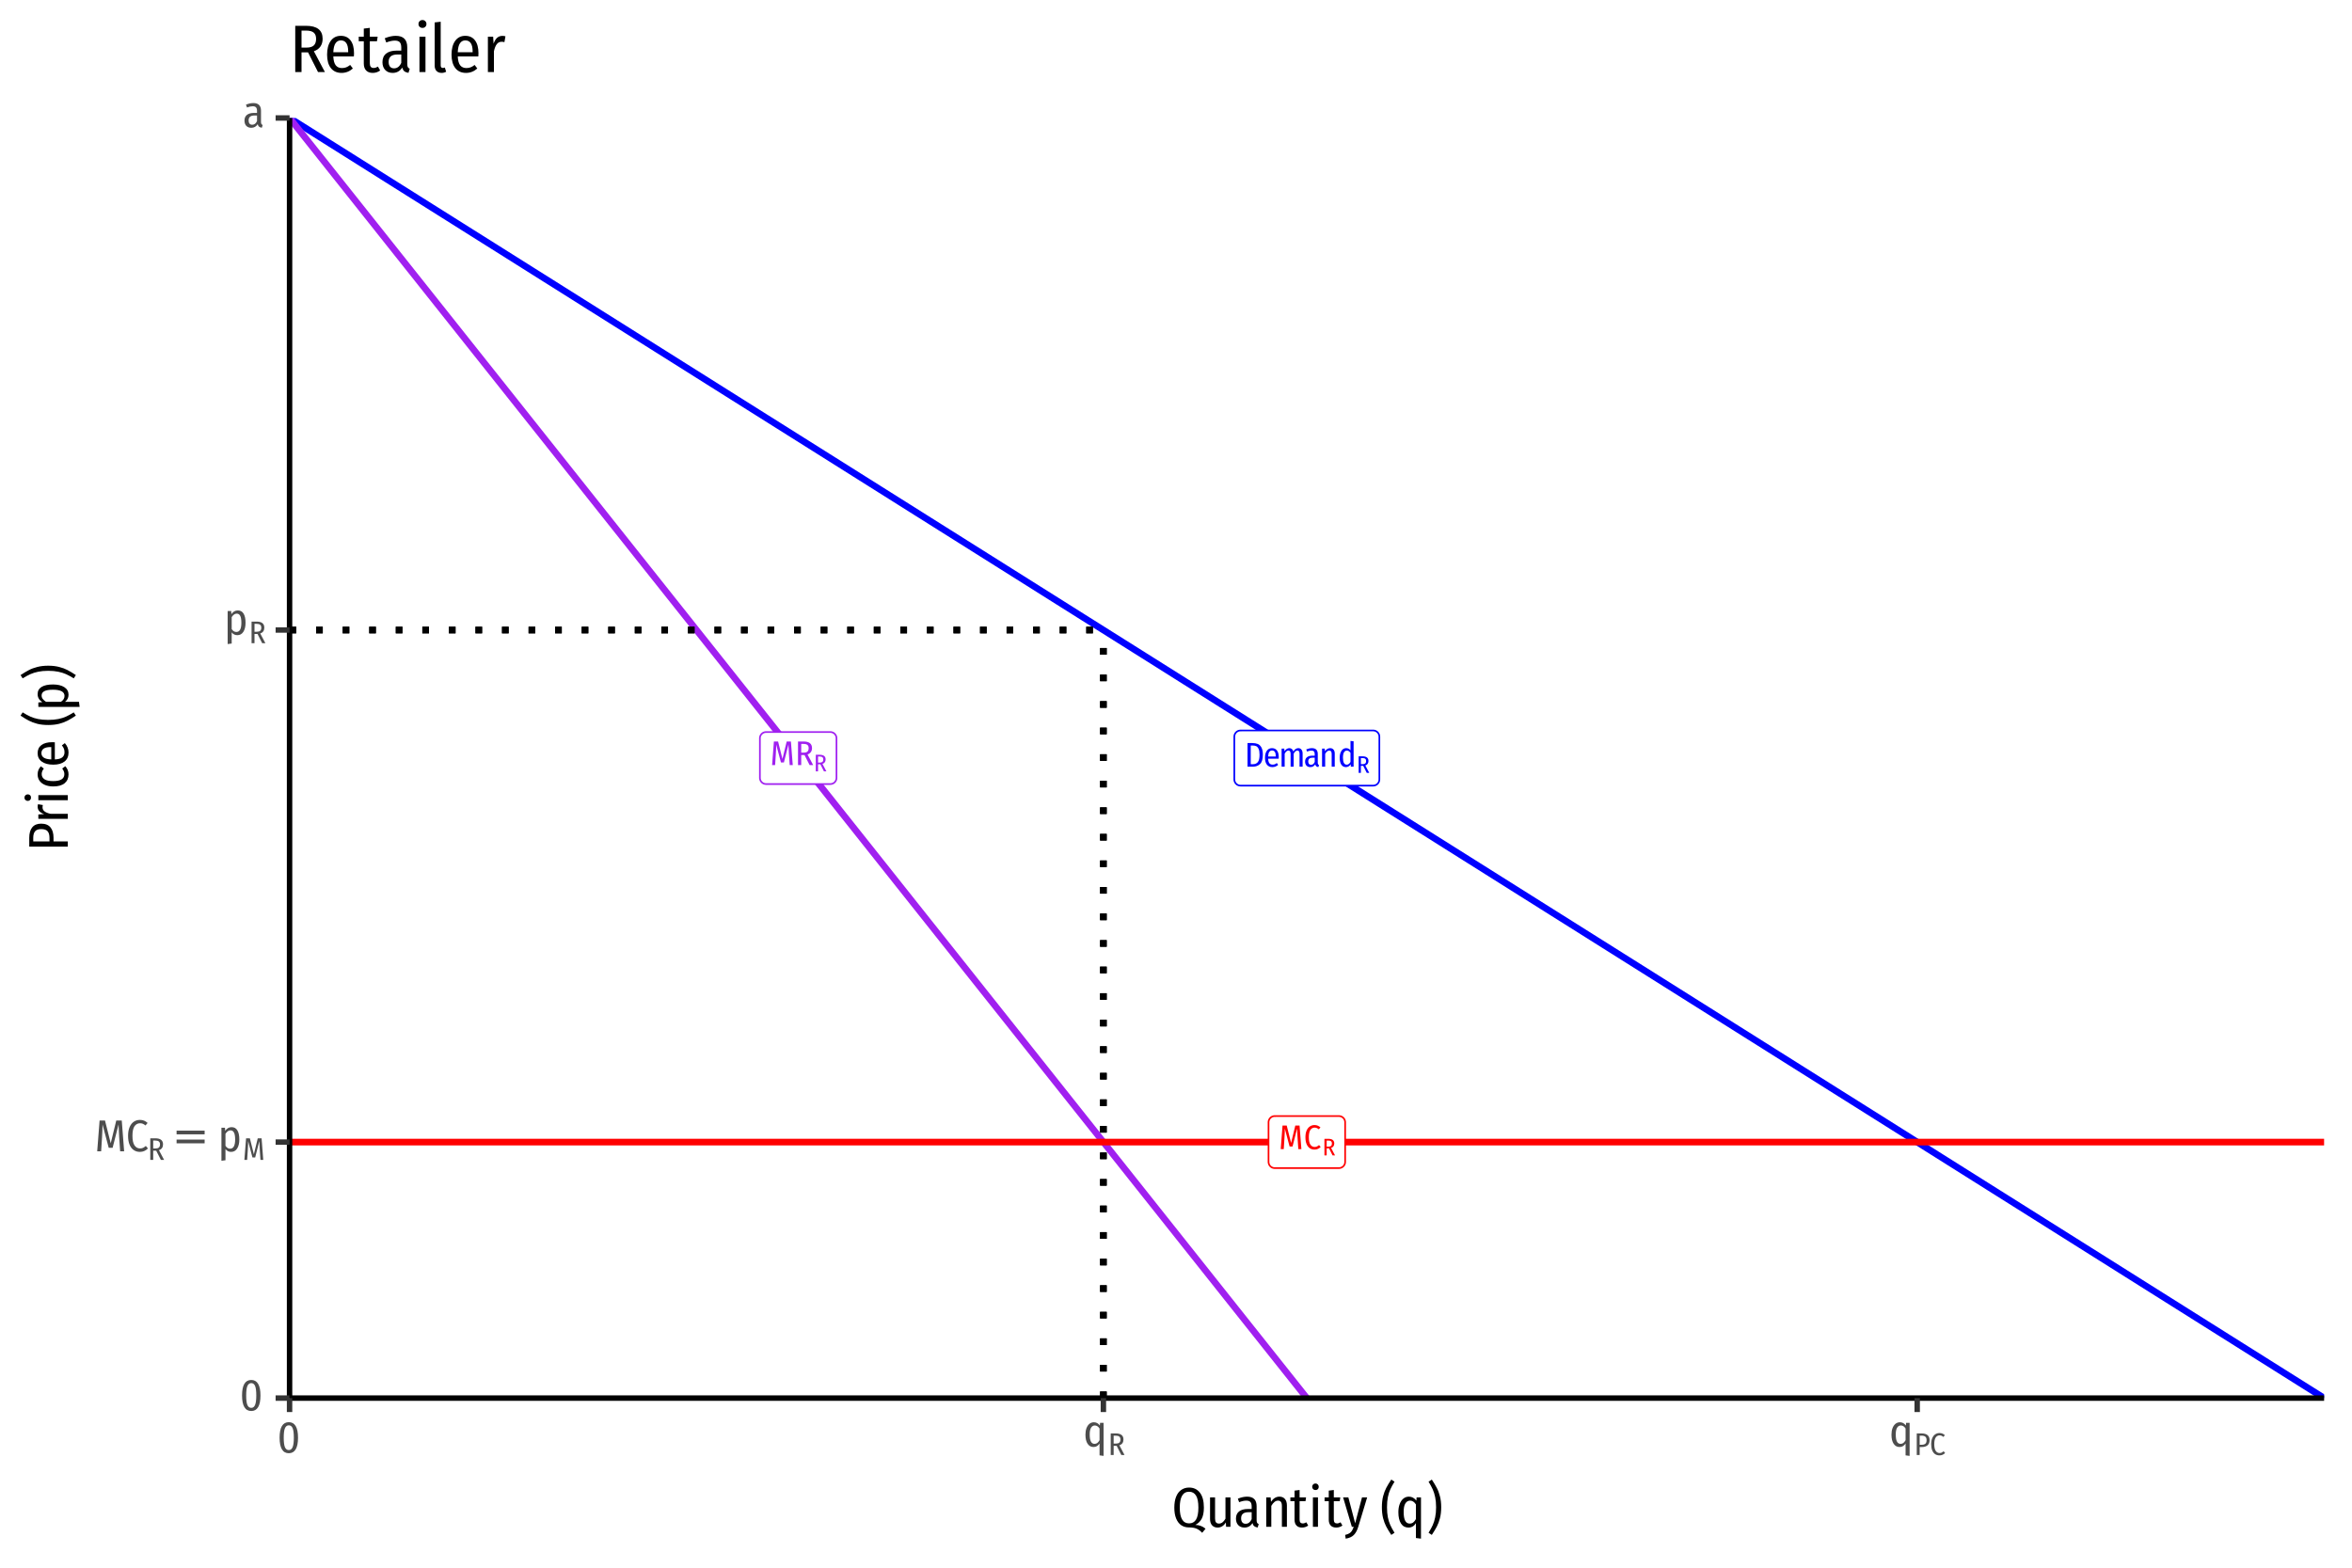 <?xml version="1.0" encoding="UTF-8"?>
<svg xmlns="http://www.w3.org/2000/svg" xmlns:xlink="http://www.w3.org/1999/xlink" width="756" height="504" viewBox="0 0 756 504">
<defs>
<g>
<g id="glyph-0-0">
<path d="M 6 -11.594 L 6 3.859 L 1.359 3.859 L 1.359 -11.594 Z M 5.406 -11.031 L 1.969 -11.031 L 1.969 3.297 L 5.406 3.297 Z M 3.578 -4.984 C 4.016 -4.984 4.328 -4.863 4.516 -4.625 C 4.711 -4.395 4.812 -4.094 4.812 -3.719 C 4.812 -3.32 4.727 -3.016 4.562 -2.797 C 4.395 -2.586 4.125 -2.457 3.75 -2.406 L 3.75 -1.906 C 3.75 -1.832 3.723 -1.77 3.672 -1.719 C 3.617 -1.664 3.555 -1.641 3.484 -1.641 C 3.41 -1.641 3.344 -1.664 3.281 -1.719 C 3.227 -1.77 3.203 -1.832 3.203 -1.906 L 3.203 -2.844 C 3.598 -2.863 3.863 -2.93 4 -3.047 C 4.133 -3.172 4.203 -3.383 4.203 -3.688 C 4.203 -3.926 4.156 -4.113 4.062 -4.25 C 3.969 -4.383 3.789 -4.453 3.531 -4.453 C 3.32 -4.453 3.129 -4.41 2.953 -4.328 C 2.898 -4.305 2.852 -4.297 2.812 -4.297 C 2.738 -4.297 2.676 -4.316 2.625 -4.359 C 2.57 -4.41 2.547 -4.473 2.547 -4.547 C 2.547 -4.691 2.656 -4.801 2.875 -4.875 C 3.094 -4.945 3.328 -4.984 3.578 -4.984 Z M 3.484 -1.328 C 3.586 -1.328 3.676 -1.289 3.75 -1.219 C 3.82 -1.145 3.859 -1.051 3.859 -0.938 C 3.859 -0.82 3.82 -0.723 3.75 -0.641 C 3.676 -0.566 3.586 -0.531 3.484 -0.531 C 3.367 -0.531 3.273 -0.566 3.203 -0.641 C 3.129 -0.723 3.094 -0.82 3.094 -0.938 C 3.094 -1.051 3.129 -1.145 3.203 -1.219 C 3.273 -1.289 3.367 -1.328 3.484 -1.328 Z M 3.484 -1.328 "/>
</g>
<g id="glyph-0-1">
<path d="M 2.5 -7.594 C 3.156 -7.594 3.727 -7.492 4.219 -7.297 C 4.707 -7.098 5.102 -6.723 5.406 -6.172 C 5.707 -5.617 5.859 -4.844 5.859 -3.844 C 5.859 -2.414 5.555 -1.414 4.953 -0.844 C 4.348 -0.281 3.582 0 2.656 0 L 0.938 0 L 0.938 -7.594 Z M 1.969 -6.797 L 1.969 -0.797 L 2.719 -0.797 C 3.352 -0.797 3.859 -1.016 4.234 -1.453 C 4.609 -1.891 4.797 -2.688 4.797 -3.844 C 4.797 -4.656 4.695 -5.273 4.5 -5.703 C 4.301 -6.141 4.051 -6.43 3.75 -6.578 C 3.445 -6.723 3.082 -6.797 2.656 -6.797 Z M 1.969 -6.797 "/>
</g>
<g id="glyph-0-2">
<path d="M 4.969 -3.078 C 4.969 -2.922 4.961 -2.75 4.953 -2.562 L 1.562 -2.562 C 1.594 -1.883 1.727 -1.395 1.969 -1.094 C 2.219 -0.801 2.551 -0.656 2.969 -0.656 C 3.238 -0.656 3.477 -0.691 3.688 -0.766 C 3.895 -0.848 4.113 -0.984 4.344 -1.172 L 4.781 -0.578 C 4.238 -0.098 3.617 0.141 2.922 0.141 C 2.172 0.141 1.586 -0.117 1.172 -0.641 C 0.754 -1.172 0.547 -1.91 0.547 -2.859 C 0.547 -3.805 0.742 -4.555 1.141 -5.109 C 1.535 -5.672 2.086 -5.953 2.797 -5.953 C 3.492 -5.953 4.031 -5.703 4.406 -5.203 C 4.781 -4.711 4.969 -4.004 4.969 -3.078 Z M 4.016 -3.375 C 4.016 -4.594 3.613 -5.203 2.812 -5.203 C 2.438 -5.203 2.141 -5.047 1.922 -4.734 C 1.711 -4.43 1.594 -3.941 1.562 -3.266 L 4.016 -3.266 Z M 4.016 -3.375 "/>
</g>
<g id="glyph-0-3">
<path d="M 6.266 -5.953 C 6.68 -5.953 7.016 -5.797 7.266 -5.484 C 7.516 -5.172 7.641 -4.754 7.641 -4.234 L 7.641 0 L 6.656 0 L 6.656 -4.125 C 6.656 -4.832 6.426 -5.188 5.969 -5.188 C 5.531 -5.188 5.129 -4.848 4.766 -4.172 L 4.766 0 L 3.781 0 L 3.781 -4.125 C 3.781 -4.832 3.551 -5.188 3.094 -5.188 C 2.645 -5.188 2.238 -4.848 1.875 -4.172 L 1.875 0 L 0.891 0 L 0.891 -5.812 L 1.75 -5.812 L 1.828 -4.953 C 2.254 -5.617 2.77 -5.953 3.375 -5.953 C 3.695 -5.953 3.969 -5.859 4.188 -5.672 C 4.406 -5.492 4.562 -5.234 4.656 -4.891 C 5.102 -5.598 5.641 -5.953 6.266 -5.953 Z M 6.266 -5.953 "/>
</g>
<g id="glyph-0-4">
<path d="M 4.516 -1.328 C 4.516 -1.086 4.547 -0.91 4.609 -0.797 C 4.68 -0.68 4.785 -0.598 4.922 -0.547 L 4.719 0.125 C 4.426 0.082 4.195 0 4.031 -0.125 C 3.875 -0.258 3.766 -0.461 3.703 -0.734 C 3.328 -0.148 2.801 0.141 2.125 0.141 C 1.602 0.141 1.191 -0.016 0.891 -0.328 C 0.586 -0.648 0.438 -1.082 0.438 -1.625 C 0.438 -2.238 0.641 -2.707 1.047 -3.031 C 1.453 -3.363 2.031 -3.531 2.781 -3.531 L 3.531 -3.531 L 3.531 -4.016 C 3.531 -4.422 3.445 -4.711 3.281 -4.891 C 3.113 -5.078 2.844 -5.172 2.469 -5.172 C 2.062 -5.172 1.594 -5.066 1.062 -4.859 L 0.812 -5.562 C 1.469 -5.82 2.07 -5.953 2.625 -5.953 C 3.883 -5.953 4.516 -5.32 4.516 -4.062 Z M 2.359 -0.609 C 2.867 -0.609 3.258 -0.91 3.531 -1.516 L 3.531 -2.891 L 2.891 -2.891 C 1.93 -2.891 1.453 -2.484 1.453 -1.672 C 1.453 -1.328 1.531 -1.062 1.688 -0.875 C 1.844 -0.695 2.066 -0.609 2.359 -0.609 Z M 2.359 -0.609 "/>
</g>
<g id="glyph-0-5">
<path d="M 3.484 -5.953 C 3.953 -5.953 4.316 -5.797 4.578 -5.484 C 4.836 -5.18 4.969 -4.766 4.969 -4.234 L 4.969 0 L 3.984 0 L 3.984 -4.109 C 3.984 -4.484 3.914 -4.754 3.781 -4.922 C 3.656 -5.086 3.469 -5.172 3.219 -5.172 C 2.727 -5.172 2.285 -4.82 1.891 -4.125 L 1.891 0 L 0.891 0 L 0.891 -5.812 L 1.75 -5.812 L 1.828 -4.953 C 2.273 -5.617 2.828 -5.953 3.484 -5.953 Z M 3.484 -5.953 "/>
</g>
<g id="glyph-0-6">
<path d="M 5.031 -8.156 L 5.031 0 L 4.141 0 L 4.078 -0.766 C 3.703 -0.16 3.195 0.141 2.562 0.141 C 1.926 0.141 1.43 -0.125 1.078 -0.656 C 0.734 -1.195 0.562 -1.941 0.562 -2.891 C 0.562 -3.492 0.645 -4.023 0.812 -4.484 C 0.988 -4.953 1.234 -5.312 1.547 -5.562 C 1.867 -5.82 2.238 -5.953 2.656 -5.953 C 3.207 -5.953 3.664 -5.723 4.031 -5.266 L 4.031 -8.281 Z M 2.797 -0.641 C 3.055 -0.641 3.285 -0.711 3.484 -0.859 C 3.68 -1.004 3.863 -1.223 4.031 -1.516 L 4.031 -4.438 C 3.695 -4.926 3.312 -5.172 2.875 -5.172 C 2.477 -5.172 2.164 -4.984 1.938 -4.609 C 1.719 -4.234 1.609 -3.664 1.609 -2.906 C 1.609 -2.133 1.711 -1.562 1.922 -1.188 C 2.129 -0.82 2.422 -0.641 2.797 -0.641 Z M 2.797 -0.641 "/>
</g>
<g id="glyph-0-7">
<path d="M 7.25 0 L 6.266 0 L 6.031 -3.438 C 5.926 -4.977 5.867 -6.035 5.859 -6.609 L 4.406 -0.859 L 3.453 -0.859 L 1.922 -6.609 C 1.93 -5.973 1.891 -4.906 1.797 -3.406 L 1.578 0 L 0.609 0 L 1.188 -7.594 L 2.531 -7.594 L 3.938 -1.984 L 5.297 -7.594 L 6.656 -7.594 Z M 7.25 0 "/>
</g>
<g id="glyph-0-8">
<path d="M 4.672 0 L 3.031 -3.234 L 1.969 -3.234 L 1.969 0 L 0.938 0 L 0.938 -7.594 L 2.719 -7.594 C 4.531 -7.594 5.438 -6.879 5.438 -5.453 C 5.438 -4.953 5.312 -4.531 5.062 -4.188 C 4.82 -3.844 4.469 -3.586 4 -3.422 L 5.812 0 Z M 2.797 -4.016 C 3.328 -4.016 3.719 -4.129 3.969 -4.359 C 4.227 -4.598 4.359 -4.961 4.359 -5.453 C 4.359 -5.922 4.227 -6.266 3.969 -6.484 C 3.707 -6.703 3.285 -6.812 2.703 -6.812 L 1.969 -6.812 L 1.969 -4.016 Z M 2.797 -4.016 "/>
</g>
<g id="glyph-0-9">
<path d="M 3.453 -7.75 C 3.848 -7.75 4.191 -7.688 4.484 -7.562 C 4.785 -7.438 5.082 -7.25 5.375 -7 L 4.844 -6.375 C 4.625 -6.562 4.41 -6.695 4.203 -6.781 C 3.992 -6.875 3.766 -6.922 3.516 -6.922 C 2.941 -6.922 2.484 -6.676 2.141 -6.188 C 1.805 -5.695 1.641 -4.906 1.641 -3.812 C 1.641 -2.75 1.805 -1.961 2.141 -1.453 C 2.484 -0.953 2.941 -0.703 3.516 -0.703 C 3.797 -0.703 4.039 -0.754 4.25 -0.859 C 4.457 -0.961 4.68 -1.113 4.922 -1.312 L 5.453 -0.703 C 4.898 -0.141 4.234 0.141 3.453 0.141 C 2.891 0.141 2.391 -0.004 1.953 -0.297 C 1.516 -0.586 1.172 -1.031 0.922 -1.625 C 0.672 -2.219 0.547 -2.945 0.547 -3.812 C 0.547 -4.664 0.672 -5.383 0.922 -5.969 C 1.18 -6.562 1.531 -7.004 1.969 -7.297 C 2.406 -7.598 2.898 -7.75 3.453 -7.75 Z M 3.453 -7.75 "/>
</g>
<g id="glyph-1-0">
<path d="M 4.203 -8.125 L 4.203 2.703 L 0.953 2.703 L 0.953 -8.125 Z M 3.781 -7.719 L 1.375 -7.719 L 1.375 2.312 L 3.781 2.312 Z M 2.5 -3.484 C 2.812 -3.484 3.031 -3.398 3.156 -3.234 C 3.289 -3.078 3.359 -2.863 3.359 -2.594 C 3.359 -2.32 3.301 -2.109 3.188 -1.953 C 3.07 -1.805 2.883 -1.719 2.625 -1.688 L 2.625 -1.344 C 2.625 -1.281 2.602 -1.234 2.562 -1.203 C 2.531 -1.172 2.488 -1.156 2.438 -1.156 C 2.383 -1.156 2.336 -1.172 2.297 -1.203 C 2.266 -1.234 2.25 -1.281 2.25 -1.344 L 2.25 -1.984 C 2.52 -2.004 2.703 -2.055 2.797 -2.141 C 2.898 -2.223 2.953 -2.367 2.953 -2.578 C 2.953 -2.754 2.914 -2.883 2.844 -2.969 C 2.781 -3.062 2.656 -3.109 2.469 -3.109 C 2.32 -3.109 2.191 -3.082 2.078 -3.031 C 2.035 -3.02 2 -3.016 1.969 -3.016 C 1.914 -3.016 1.867 -3.031 1.828 -3.062 C 1.797 -3.094 1.781 -3.133 1.781 -3.188 C 1.781 -3.281 1.859 -3.352 2.016 -3.406 C 2.172 -3.457 2.332 -3.484 2.5 -3.484 Z M 2.438 -0.922 C 2.508 -0.922 2.57 -0.895 2.625 -0.844 C 2.676 -0.789 2.703 -0.727 2.703 -0.656 C 2.703 -0.57 2.676 -0.504 2.625 -0.453 C 2.57 -0.398 2.508 -0.375 2.438 -0.375 C 2.352 -0.375 2.285 -0.398 2.234 -0.453 C 2.191 -0.504 2.172 -0.57 2.172 -0.656 C 2.172 -0.727 2.191 -0.789 2.234 -0.844 C 2.285 -0.895 2.352 -0.922 2.438 -0.922 Z M 2.438 -0.922 "/>
</g>
<g id="glyph-1-1">
<path d="M 3.266 0 L 2.125 -2.266 L 1.375 -2.266 L 1.375 0 L 0.656 0 L 0.656 -5.328 L 1.906 -5.328 C 3.176 -5.328 3.812 -4.828 3.812 -3.828 C 3.812 -3.473 3.723 -3.172 3.547 -2.922 C 3.379 -2.68 3.129 -2.504 2.797 -2.391 L 4.062 0 Z M 1.953 -2.812 C 2.328 -2.812 2.602 -2.891 2.781 -3.047 C 2.969 -3.211 3.062 -3.473 3.062 -3.828 C 3.062 -4.148 2.969 -4.383 2.781 -4.531 C 2.594 -4.688 2.297 -4.766 1.891 -4.766 L 1.375 -4.766 L 1.375 -2.812 Z M 1.953 -2.812 "/>
</g>
<g id="glyph-2-0">
<path d="M 7.828 -15.125 L 7.828 5.047 L 1.766 5.047 L 1.766 -15.125 Z M 7.047 -14.375 L 2.562 -14.375 L 2.562 4.297 L 7.047 4.297 Z M 4.672 -6.5 C 5.242 -6.5 5.648 -6.344 5.891 -6.031 C 6.141 -5.727 6.266 -5.332 6.266 -4.844 C 6.266 -4.332 6.156 -3.938 5.938 -3.656 C 5.727 -3.375 5.379 -3.203 4.891 -3.141 L 4.891 -2.5 C 4.891 -2.383 4.852 -2.297 4.781 -2.234 C 4.719 -2.172 4.633 -2.141 4.531 -2.141 C 4.438 -2.141 4.352 -2.172 4.281 -2.234 C 4.207 -2.297 4.172 -2.383 4.172 -2.5 L 4.172 -3.703 C 4.68 -3.734 5.023 -3.828 5.203 -3.984 C 5.391 -4.141 5.484 -4.414 5.484 -4.812 C 5.484 -5.125 5.422 -5.367 5.297 -5.547 C 5.172 -5.723 4.941 -5.812 4.609 -5.812 C 4.328 -5.812 4.078 -5.754 3.859 -5.641 C 3.785 -5.617 3.723 -5.609 3.672 -5.609 C 3.566 -5.609 3.484 -5.641 3.422 -5.703 C 3.359 -5.766 3.328 -5.844 3.328 -5.938 C 3.328 -6.113 3.469 -6.25 3.75 -6.344 C 4.031 -6.445 4.336 -6.5 4.672 -6.5 Z M 4.531 -1.734 C 4.676 -1.734 4.797 -1.68 4.891 -1.578 C 4.992 -1.484 5.047 -1.363 5.047 -1.219 C 5.047 -1.07 4.992 -0.945 4.891 -0.844 C 4.797 -0.738 4.676 -0.688 4.531 -0.688 C 4.395 -0.688 4.273 -0.738 4.172 -0.844 C 4.078 -0.945 4.031 -1.07 4.031 -1.219 C 4.031 -1.363 4.078 -1.484 4.172 -1.578 C 4.273 -1.68 4.395 -1.734 4.531 -1.734 Z M 4.531 -1.734 "/>
</g>
<g id="glyph-2-1">
<path d="M 3.766 -9.797 C 4.734 -9.797 5.469 -9.379 5.969 -8.547 C 6.469 -7.711 6.719 -6.469 6.719 -4.812 C 6.719 -3.145 6.469 -1.895 5.969 -1.062 C 5.469 -0.227 4.734 0.188 3.766 0.188 C 2.785 0.188 2.047 -0.227 1.547 -1.062 C 1.047 -1.895 0.797 -3.145 0.797 -4.812 C 0.797 -8.133 1.785 -9.797 3.766 -9.797 Z M 3.766 -8.781 C 3.203 -8.781 2.785 -8.473 2.516 -7.859 C 2.254 -7.254 2.125 -6.238 2.125 -4.812 C 2.125 -3.375 2.254 -2.348 2.516 -1.734 C 2.785 -1.129 3.203 -0.828 3.766 -0.828 C 4.305 -0.828 4.707 -1.129 4.969 -1.734 C 5.238 -2.348 5.375 -3.375 5.375 -4.812 C 5.375 -6.25 5.242 -7.27 4.984 -7.875 C 4.723 -8.477 4.316 -8.781 3.766 -8.781 Z M 3.766 -8.781 "/>
</g>
<g id="glyph-2-2">
<path d="M 9.453 0 L 8.172 0 L 7.859 -4.484 C 7.734 -6.484 7.664 -7.863 7.656 -8.625 L 5.75 -1.125 L 4.5 -1.125 L 2.5 -8.625 C 2.508 -7.789 2.457 -6.398 2.344 -4.453 L 2.062 0 L 0.797 0 L 1.562 -9.906 L 3.297 -9.906 L 5.141 -2.578 L 6.922 -9.906 L 8.688 -9.906 Z M 9.453 0 "/>
</g>
<g id="glyph-2-3">
<path d="M 4.516 -10.094 C 5.023 -10.094 5.473 -10.016 5.859 -9.859 C 6.242 -9.703 6.625 -9.457 7 -9.125 L 6.312 -8.312 C 6.031 -8.551 5.754 -8.727 5.484 -8.844 C 5.211 -8.957 4.91 -9.016 4.578 -9.016 C 3.828 -9.016 3.227 -8.695 2.781 -8.062 C 2.344 -7.426 2.125 -6.395 2.125 -4.969 C 2.125 -3.582 2.344 -2.562 2.781 -1.906 C 3.227 -1.25 3.828 -0.922 4.578 -0.922 C 4.953 -0.922 5.273 -0.988 5.547 -1.125 C 5.816 -1.258 6.109 -1.457 6.422 -1.719 L 7.109 -0.922 C 6.379 -0.18 5.516 0.188 4.516 0.188 C 3.773 0.188 3.117 -0.004 2.547 -0.391 C 1.973 -0.773 1.523 -1.352 1.203 -2.125 C 0.879 -2.895 0.719 -3.844 0.719 -4.969 C 0.719 -6.082 0.883 -7.023 1.219 -7.797 C 1.551 -8.566 2 -9.141 2.562 -9.516 C 3.133 -9.898 3.785 -10.094 4.516 -10.094 Z M 4.516 -10.094 "/>
</g>
<g id="glyph-2-4">
<path d="M 4.438 -7.766 C 5.258 -7.766 5.879 -7.422 6.297 -6.734 C 6.711 -6.055 6.922 -5.082 6.922 -3.812 C 6.922 -2.582 6.688 -1.609 6.219 -0.891 C 5.758 -0.172 5.113 0.188 4.281 0.188 C 3.531 0.188 2.926 -0.113 2.469 -0.719 L 2.469 2.875 L 1.172 3.047 L 1.172 -7.578 L 2.312 -7.578 L 2.375 -6.562 C 2.895 -7.363 3.582 -7.766 4.438 -7.766 Z M 3.969 -0.844 C 5.039 -0.844 5.578 -1.828 5.578 -3.797 C 5.578 -4.828 5.453 -5.57 5.203 -6.031 C 4.961 -6.5 4.594 -6.734 4.094 -6.734 C 3.758 -6.734 3.461 -6.633 3.203 -6.438 C 2.941 -6.238 2.695 -5.969 2.469 -5.625 L 2.469 -1.781 C 2.852 -1.156 3.352 -0.844 3.969 -0.844 Z M 3.969 -0.844 "/>
</g>
<g id="glyph-2-5">
<path d="M 5.891 -1.734 C 5.891 -1.422 5.93 -1.191 6.016 -1.047 C 6.109 -0.898 6.242 -0.785 6.422 -0.703 L 6.156 0.172 C 5.781 0.117 5.484 0.004 5.266 -0.172 C 5.055 -0.348 4.91 -0.613 4.828 -0.969 C 4.336 -0.195 3.648 0.188 2.766 0.188 C 2.086 0.188 1.551 -0.02 1.156 -0.438 C 0.77 -0.852 0.578 -1.414 0.578 -2.125 C 0.578 -2.926 0.836 -3.535 1.359 -3.953 C 1.891 -4.379 2.645 -4.594 3.625 -4.594 L 4.609 -4.594 L 4.609 -5.25 C 4.609 -5.77 4.5 -6.145 4.281 -6.375 C 4.07 -6.613 3.723 -6.734 3.234 -6.734 C 2.703 -6.734 2.086 -6.602 1.391 -6.344 L 1.062 -7.25 C 1.906 -7.594 2.691 -7.766 3.422 -7.766 C 5.066 -7.766 5.891 -6.941 5.891 -5.297 Z M 3.062 -0.797 C 3.738 -0.797 4.254 -1.188 4.609 -1.969 L 4.609 -3.766 L 3.781 -3.766 C 2.531 -3.766 1.906 -3.238 1.906 -2.188 C 1.906 -1.738 2.004 -1.395 2.203 -1.156 C 2.398 -0.914 2.688 -0.797 3.062 -0.797 Z M 3.062 -0.797 "/>
</g>
<g id="glyph-2-6">
<path d="M 6.562 -7.578 L 6.562 3.047 L 5.266 2.875 L 5.266 -0.953 C 5.047 -0.598 4.773 -0.316 4.453 -0.109 C 4.129 0.086 3.754 0.188 3.328 0.188 C 2.516 0.188 1.879 -0.16 1.422 -0.859 C 0.961 -1.555 0.734 -2.523 0.734 -3.766 C 0.734 -4.555 0.844 -5.254 1.062 -5.859 C 1.289 -6.461 1.609 -6.93 2.016 -7.266 C 2.43 -7.598 2.91 -7.766 3.453 -7.766 C 4.211 -7.766 4.848 -7.422 5.359 -6.734 L 5.438 -7.578 Z M 3.641 -0.828 C 3.992 -0.828 4.297 -0.922 4.547 -1.109 C 4.797 -1.305 5.035 -1.602 5.266 -2 L 5.266 -5.766 C 4.836 -6.41 4.332 -6.734 3.75 -6.734 C 3.238 -6.734 2.832 -6.488 2.531 -6 C 2.238 -5.508 2.098 -4.77 2.109 -3.781 C 2.109 -1.812 2.617 -0.828 3.641 -0.828 Z M 3.641 -0.828 "/>
</g>
<g id="glyph-3-0">
<path d="M 5.469 -10.578 L 5.469 3.531 L 1.234 3.531 L 1.234 -10.578 Z M 4.922 -10.062 L 1.797 -10.062 L 1.797 3 L 4.922 3 Z M 3.266 -4.547 C 3.672 -4.547 3.957 -4.438 4.125 -4.219 C 4.301 -4.008 4.391 -3.734 4.391 -3.391 C 4.391 -3.035 4.312 -2.758 4.156 -2.562 C 4.008 -2.363 3.766 -2.242 3.422 -2.203 L 3.422 -1.75 C 3.422 -1.664 3.395 -1.602 3.344 -1.562 C 3.301 -1.52 3.242 -1.5 3.172 -1.5 C 3.109 -1.5 3.051 -1.52 3 -1.562 C 2.945 -1.602 2.922 -1.664 2.922 -1.75 L 2.922 -2.594 C 3.273 -2.613 3.516 -2.676 3.641 -2.781 C 3.773 -2.895 3.844 -3.086 3.844 -3.359 C 3.844 -3.586 3.797 -3.758 3.703 -3.875 C 3.617 -4 3.457 -4.062 3.219 -4.062 C 3.031 -4.062 2.859 -4.023 2.703 -3.953 C 2.648 -3.93 2.602 -3.922 2.562 -3.922 C 2.488 -3.922 2.43 -3.941 2.391 -3.984 C 2.348 -4.023 2.328 -4.082 2.328 -4.156 C 2.328 -4.281 2.426 -4.375 2.625 -4.438 C 2.82 -4.508 3.035 -4.547 3.266 -4.547 Z M 3.172 -1.203 C 3.273 -1.203 3.359 -1.172 3.422 -1.109 C 3.492 -1.047 3.531 -0.961 3.531 -0.859 C 3.531 -0.754 3.492 -0.664 3.422 -0.594 C 3.359 -0.52 3.273 -0.484 3.172 -0.484 C 3.078 -0.484 2.992 -0.52 2.922 -0.594 C 2.859 -0.664 2.828 -0.754 2.828 -0.859 C 2.828 -0.961 2.859 -1.047 2.922 -1.109 C 2.992 -1.172 3.078 -1.203 3.172 -1.203 Z M 3.172 -1.203 "/>
</g>
<g id="glyph-3-1">
<path d="M 4.266 0 L 2.766 -2.953 L 1.797 -2.953 L 1.797 0 L 0.859 0 L 0.859 -6.938 L 2.484 -6.938 C 4.129 -6.938 4.953 -6.285 4.953 -4.984 C 4.953 -4.523 4.844 -4.133 4.625 -3.812 C 4.406 -3.5 4.078 -3.27 3.641 -3.125 L 5.297 0 Z M 2.547 -3.672 C 3.035 -3.672 3.395 -3.773 3.625 -3.984 C 3.863 -4.191 3.984 -4.523 3.984 -4.984 C 3.984 -5.398 3.863 -5.707 3.625 -5.906 C 3.383 -6.113 2.992 -6.219 2.453 -6.219 L 1.797 -6.219 L 1.797 -3.672 Z M 2.547 -3.672 "/>
</g>
<g id="glyph-3-2">
<path d="M 6.609 0 L 5.719 0 L 5.5 -3.141 C 5.406 -4.535 5.352 -5.5 5.344 -6.031 L 4.016 -0.781 L 3.141 -0.781 L 1.75 -6.031 C 1.758 -5.445 1.723 -4.473 1.641 -3.109 L 1.438 0 L 0.547 0 L 1.094 -6.938 L 2.312 -6.938 L 3.594 -1.797 L 4.844 -6.938 L 6.078 -6.938 Z M 6.609 0 "/>
</g>
<g id="glyph-3-3">
<path d="M 2.422 -6.938 C 3.254 -6.938 3.891 -6.754 4.328 -6.391 C 4.766 -6.035 4.984 -5.504 4.984 -4.797 C 4.984 -4.047 4.758 -3.484 4.312 -3.109 C 3.863 -2.742 3.242 -2.562 2.453 -2.562 L 1.797 -2.562 L 1.797 0 L 0.859 0 L 0.859 -6.938 Z M 2.422 -3.297 C 2.953 -3.297 3.348 -3.406 3.609 -3.625 C 3.879 -3.844 4.016 -4.227 4.016 -4.781 C 4.016 -5.289 3.883 -5.656 3.625 -5.875 C 3.363 -6.102 2.969 -6.219 2.438 -6.219 L 1.797 -6.219 L 1.797 -3.297 Z M 2.422 -3.297 "/>
</g>
<g id="glyph-3-4">
<path d="M 3.156 -7.062 C 3.52 -7.062 3.832 -7.004 4.094 -6.891 C 4.363 -6.785 4.629 -6.613 4.891 -6.375 L 4.422 -5.812 C 4.223 -5.977 4.023 -6.102 3.828 -6.188 C 3.641 -6.27 3.43 -6.312 3.203 -6.312 C 2.68 -6.312 2.266 -6.086 1.953 -5.641 C 1.641 -5.191 1.484 -4.473 1.484 -3.484 C 1.484 -2.516 1.641 -1.797 1.953 -1.328 C 2.266 -0.867 2.68 -0.641 3.203 -0.641 C 3.461 -0.641 3.688 -0.688 3.875 -0.781 C 4.062 -0.875 4.27 -1.016 4.5 -1.203 L 4.969 -0.641 C 4.469 -0.129 3.863 0.125 3.156 0.125 C 2.633 0.125 2.172 -0.004 1.766 -0.266 C 1.367 -0.535 1.055 -0.941 0.828 -1.484 C 0.609 -2.023 0.5 -2.691 0.5 -3.484 C 0.5 -4.254 0.613 -4.91 0.844 -5.453 C 1.082 -5.992 1.398 -6.395 1.797 -6.656 C 2.203 -6.926 2.656 -7.062 3.156 -7.062 Z M 3.156 -7.062 "/>
</g>
<g id="glyph-4-0">
<path d="M 0.719 2.547 L 0.719 -10.156 L 7.922 -10.156 L 7.922 2.547 Z M 1.531 1.75 L 7.125 1.75 L 7.125 -9.344 L 1.531 -9.344 Z M 1.531 1.75 "/>
</g>
<g id="glyph-4-1">
<path d="M 1.531 -6.547 L 10.547 -6.547 L 10.547 -5.359 L 1.531 -5.359 Z M 1.531 -3.672 L 10.547 -3.672 L 10.547 -2.469 L 1.531 -2.469 Z M 1.531 -3.672 "/>
</g>
<g id="glyph-5-0">
<path d="M 9.781 -18.906 L 9.781 6.297 L 2.219 6.297 L 2.219 -18.906 Z M 8.797 -17.969 L 3.203 -17.969 L 3.203 5.359 L 8.797 5.359 Z M 5.828 -8.125 C 6.547 -8.125 7.055 -7.93 7.359 -7.547 C 7.672 -7.16 7.828 -6.66 7.828 -6.047 C 7.828 -5.41 7.691 -4.914 7.422 -4.562 C 7.148 -4.219 6.719 -4.004 6.125 -3.922 L 6.125 -3.109 C 6.125 -2.984 6.078 -2.879 5.984 -2.797 C 5.891 -2.723 5.785 -2.688 5.672 -2.688 C 5.547 -2.688 5.438 -2.723 5.344 -2.797 C 5.258 -2.879 5.219 -2.984 5.219 -3.109 L 5.219 -4.625 C 5.852 -4.664 6.285 -4.785 6.516 -4.984 C 6.742 -5.18 6.859 -5.523 6.859 -6.016 C 6.859 -6.41 6.781 -6.711 6.625 -6.922 C 6.469 -7.141 6.18 -7.25 5.766 -7.25 C 5.41 -7.25 5.098 -7.188 4.828 -7.062 C 4.734 -7.02 4.656 -7 4.594 -7 C 4.457 -7 4.348 -7.035 4.266 -7.109 C 4.191 -7.191 4.156 -7.297 4.156 -7.422 C 4.156 -7.648 4.332 -7.82 4.688 -7.938 C 5.039 -8.062 5.422 -8.125 5.828 -8.125 Z M 5.672 -2.156 C 5.848 -2.156 5.992 -2.094 6.109 -1.969 C 6.234 -1.852 6.297 -1.707 6.297 -1.531 C 6.297 -1.332 6.234 -1.172 6.109 -1.047 C 5.992 -0.922 5.848 -0.859 5.672 -0.859 C 5.492 -0.859 5.344 -0.922 5.219 -1.047 C 5.102 -1.172 5.047 -1.332 5.047 -1.531 C 5.047 -1.707 5.102 -1.852 5.219 -1.969 C 5.344 -2.094 5.492 -2.156 5.672 -2.156 Z M 5.672 -2.156 "/>
</g>
<g id="glyph-5-1">
<path d="M 7.656 -0.609 C 8.914 -0.598 10.008 -0.191 10.938 0.609 L 9.859 1.922 C 9.273 1.297 8.664 0.848 8.031 0.578 C 7.395 0.316 6.578 0.188 5.578 0.188 C 4.641 0.188 3.816 -0.051 3.109 -0.531 C 2.41 -1.02 1.867 -1.738 1.484 -2.688 C 1.098 -3.633 0.906 -4.797 0.906 -6.172 C 0.906 -7.555 1.098 -8.727 1.484 -9.688 C 1.867 -10.656 2.422 -11.383 3.141 -11.875 C 3.859 -12.375 4.695 -12.625 5.656 -12.625 C 7.125 -12.625 8.281 -12.078 9.125 -10.984 C 9.977 -9.891 10.406 -8.289 10.406 -6.188 C 10.406 -4.645 10.164 -3.438 9.688 -2.562 C 9.207 -1.695 8.531 -1.047 7.656 -0.609 Z M 2.656 -6.172 C 2.656 -2.797 3.656 -1.109 5.656 -1.109 C 6.633 -1.109 7.375 -1.508 7.875 -2.312 C 8.383 -3.125 8.641 -4.414 8.641 -6.188 C 8.641 -7.969 8.383 -9.258 7.875 -10.062 C 7.363 -10.875 6.625 -11.281 5.656 -11.281 C 3.656 -11.281 2.656 -9.578 2.656 -6.172 Z M 2.656 -6.172 "/>
</g>
<g id="glyph-5-2">
<path d="M 7.953 0 L 6.547 0 L 6.469 -1.422 C 5.801 -0.316 4.914 0.234 3.812 0.234 C 3.062 0.234 2.469 -0.008 2.031 -0.5 C 1.602 -0.988 1.391 -1.656 1.391 -2.5 L 1.391 -9.469 L 3 -9.469 L 3 -2.641 C 3 -2.086 3.102 -1.68 3.312 -1.422 C 3.531 -1.172 3.848 -1.047 4.266 -1.047 C 5.066 -1.047 5.758 -1.57 6.344 -2.625 L 6.344 -9.469 L 7.953 -9.469 Z M 7.953 0 "/>
</g>
<g id="glyph-5-3">
<path d="M 7.359 -2.156 C 7.359 -1.77 7.41 -1.484 7.516 -1.297 C 7.629 -1.117 7.801 -0.977 8.031 -0.875 L 7.688 0.219 C 7.219 0.145 6.848 0 6.578 -0.219 C 6.316 -0.438 6.133 -0.766 6.031 -1.203 C 5.414 -0.242 4.555 0.234 3.453 0.234 C 2.617 0.234 1.953 -0.023 1.453 -0.547 C 0.961 -1.066 0.719 -1.766 0.719 -2.641 C 0.719 -3.648 1.047 -4.414 1.703 -4.938 C 2.367 -5.469 3.312 -5.734 4.531 -5.734 L 5.766 -5.734 L 5.766 -6.547 C 5.766 -7.211 5.629 -7.691 5.359 -7.984 C 5.086 -8.273 4.645 -8.422 4.031 -8.422 C 3.375 -8.422 2.609 -8.254 1.734 -7.922 L 1.328 -9.047 C 2.391 -9.484 3.375 -9.703 4.281 -9.703 C 6.332 -9.703 7.359 -8.676 7.359 -6.625 Z M 3.828 -0.984 C 4.672 -0.984 5.316 -1.477 5.766 -2.469 L 5.766 -4.703 L 4.719 -4.703 C 3.156 -4.703 2.375 -4.047 2.375 -2.734 C 2.375 -2.172 2.5 -1.738 2.75 -1.438 C 3 -1.133 3.359 -0.984 3.828 -0.984 Z M 3.828 -0.984 "/>
</g>
<g id="glyph-5-4">
<path d="M 5.688 -9.703 C 6.445 -9.703 7.035 -9.453 7.453 -8.953 C 7.879 -8.453 8.094 -7.766 8.094 -6.891 L 8.094 0 L 6.484 0 L 6.484 -6.703 C 6.484 -7.305 6.379 -7.742 6.172 -8.016 C 5.973 -8.285 5.66 -8.422 5.234 -8.422 C 4.441 -8.422 3.723 -7.859 3.078 -6.734 L 3.078 0 L 1.453 0 L 1.453 -9.469 L 2.859 -9.469 L 2.984 -8.062 C 3.723 -9.156 4.625 -9.703 5.688 -9.703 Z M 5.688 -9.703 "/>
</g>
<g id="glyph-5-5">
<path d="M 5.938 -0.406 C 5.344 0.02 4.676 0.234 3.938 0.234 C 3.176 0.234 2.586 0.016 2.172 -0.422 C 1.754 -0.867 1.547 -1.492 1.547 -2.297 L 1.547 -8.25 L 0.203 -8.25 L 0.203 -9.469 L 1.547 -9.469 L 1.547 -11.641 L 3.172 -11.844 L 3.172 -9.469 L 5.25 -9.469 L 5.078 -8.25 L 3.172 -8.25 L 3.172 -2.328 C 3.172 -1.504 3.508 -1.094 4.188 -1.094 C 4.395 -1.094 4.582 -1.125 4.75 -1.188 C 4.926 -1.25 5.125 -1.336 5.344 -1.453 Z M 5.938 -0.406 "/>
</g>
<g id="glyph-5-6">
<path d="M 3.078 -9.469 L 3.078 0 L 1.453 0 L 1.453 -9.469 Z M 2.266 -13.938 C 2.578 -13.938 2.832 -13.832 3.031 -13.625 C 3.227 -13.414 3.328 -13.164 3.328 -12.875 C 3.328 -12.57 3.234 -12.32 3.047 -12.125 C 2.859 -11.926 2.598 -11.828 2.266 -11.828 C 1.961 -11.828 1.711 -11.926 1.516 -12.125 C 1.316 -12.32 1.219 -12.57 1.219 -12.875 C 1.219 -13.164 1.316 -13.414 1.516 -13.625 C 1.711 -13.832 1.961 -13.938 2.266 -13.938 Z M 2.266 -13.938 "/>
</g>
<g id="glyph-5-7">
<path d="M 5.016 0.031 C 4.68 1.145 4.207 2.008 3.594 2.625 C 2.988 3.238 2.117 3.629 0.984 3.797 L 0.812 2.594 C 1.375 2.469 1.82 2.301 2.156 2.094 C 2.488 1.895 2.758 1.633 2.969 1.312 C 3.176 0.988 3.375 0.551 3.562 0 L 2.969 0 L 0.156 -9.469 L 1.844 -9.469 L 4.031 -1.141 L 6.234 -9.469 L 7.891 -9.469 Z M 5.016 0.031 "/>
</g>
<g id="glyph-5-8">
</g>
<g id="glyph-5-9">
<path d="M 4.688 -14.516 C 4.113 -13.598 3.66 -12.77 3.328 -12.031 C 2.992 -11.301 2.734 -10.473 2.547 -9.547 C 2.359 -8.617 2.266 -7.535 2.266 -6.297 C 2.266 -5.066 2.359 -3.988 2.547 -3.062 C 2.734 -2.133 2.992 -1.301 3.328 -0.562 C 3.66 0.176 4.113 1 4.688 1.906 L 3.641 2.594 C 2.973 1.594 2.438 0.707 2.031 -0.062 C 1.625 -0.832 1.285 -1.734 1.016 -2.766 C 0.754 -3.797 0.625 -4.973 0.625 -6.297 C 0.625 -7.617 0.754 -8.797 1.016 -9.828 C 1.285 -10.859 1.625 -11.758 2.031 -12.531 C 2.438 -13.312 2.973 -14.195 3.641 -15.188 Z M 4.688 -14.516 "/>
</g>
<g id="glyph-5-10">
<path d="M 8.188 -9.469 L 8.188 3.797 L 6.562 3.594 L 6.562 -1.188 C 6.301 -0.738 5.969 -0.391 5.562 -0.141 C 5.156 0.109 4.688 0.234 4.156 0.234 C 3.133 0.234 2.336 -0.195 1.766 -1.062 C 1.203 -1.938 0.922 -3.148 0.922 -4.703 C 0.922 -5.691 1.062 -6.562 1.344 -7.312 C 1.625 -8.07 2.02 -8.66 2.531 -9.078 C 3.039 -9.492 3.633 -9.703 4.312 -9.703 C 5.258 -9.703 6.055 -9.273 6.703 -8.422 L 6.781 -9.469 Z M 4.547 -1.047 C 4.992 -1.047 5.375 -1.164 5.688 -1.406 C 6 -1.645 6.289 -2.008 6.562 -2.5 L 6.562 -7.203 C 6.039 -8.016 5.414 -8.422 4.688 -8.422 C 4.039 -8.422 3.531 -8.113 3.156 -7.5 C 2.789 -6.895 2.613 -5.973 2.625 -4.734 C 2.625 -2.273 3.266 -1.047 4.547 -1.047 Z M 4.547 -1.047 "/>
</g>
<g id="glyph-5-11">
<path d="M 1.672 -15.188 C 2.348 -14.164 2.883 -13.27 3.281 -12.5 C 3.688 -11.738 4.02 -10.844 4.281 -9.812 C 4.551 -8.789 4.688 -7.617 4.688 -6.297 C 4.688 -4.973 4.551 -3.797 4.281 -2.766 C 4.02 -1.742 3.688 -0.848 3.281 -0.078 C 2.883 0.68 2.348 1.57 1.672 2.594 L 0.625 1.906 C 1.188 1 1.633 0.176 1.969 -0.562 C 2.301 -1.301 2.562 -2.133 2.75 -3.062 C 2.945 -4 3.047 -5.078 3.047 -6.297 C 3.047 -7.523 2.945 -8.602 2.75 -9.531 C 2.562 -10.457 2.301 -11.289 1.969 -12.031 C 1.633 -12.77 1.188 -13.598 0.625 -14.516 Z M 1.672 -15.188 "/>
</g>
<g id="glyph-6-0">
<path d="M -18.906 -9.781 L 6.297 -9.781 L 6.297 -2.219 L -18.906 -2.219 Z M -17.969 -8.797 L -17.969 -3.203 L 5.359 -3.203 L 5.359 -8.797 Z M -8.125 -5.828 C -8.125 -6.547 -7.93 -7.055 -7.547 -7.359 C -7.16 -7.672 -6.66 -7.828 -6.047 -7.828 C -5.41 -7.828 -4.914 -7.691 -4.562 -7.422 C -4.219 -7.148 -4.004 -6.719 -3.922 -6.125 L -3.109 -6.125 C -2.984 -6.125 -2.879 -6.078 -2.797 -5.984 C -2.723 -5.891 -2.688 -5.785 -2.688 -5.672 C -2.688 -5.547 -2.723 -5.438 -2.797 -5.344 C -2.879 -5.258 -2.984 -5.219 -3.109 -5.219 L -4.625 -5.219 C -4.664 -5.852 -4.785 -6.285 -4.984 -6.516 C -5.18 -6.742 -5.523 -6.859 -6.016 -6.859 C -6.41 -6.859 -6.711 -6.781 -6.922 -6.625 C -7.141 -6.469 -7.25 -6.18 -7.25 -5.766 C -7.25 -5.41 -7.188 -5.098 -7.062 -4.828 C -7.02 -4.734 -7 -4.656 -7 -4.594 C -7 -4.457 -7.035 -4.348 -7.109 -4.266 C -7.191 -4.191 -7.297 -4.156 -7.422 -4.156 C -7.648 -4.156 -7.82 -4.332 -7.938 -4.688 C -8.062 -5.039 -8.125 -5.422 -8.125 -5.828 Z M -2.156 -5.672 C -2.156 -5.848 -2.094 -5.992 -1.969 -6.109 C -1.852 -6.234 -1.707 -6.297 -1.531 -6.297 C -1.332 -6.297 -1.172 -6.234 -1.047 -6.109 C -0.922 -5.992 -0.859 -5.848 -0.859 -5.672 C -0.859 -5.492 -0.922 -5.344 -1.047 -5.219 C -1.172 -5.102 -1.332 -5.047 -1.531 -5.047 C -1.707 -5.047 -1.852 -5.102 -1.969 -5.219 C -2.094 -5.344 -2.156 -5.492 -2.156 -5.672 Z M -2.156 -5.672 "/>
</g>
<g id="glyph-6-1">
<path d="M -12.391 -4.344 C -12.391 -5.82 -12.066 -6.953 -11.422 -7.734 C -10.785 -8.516 -9.832 -8.906 -8.562 -8.906 C -7.219 -8.906 -6.219 -8.504 -5.562 -7.703 C -4.914 -6.91 -4.594 -5.805 -4.594 -4.391 L -4.594 -3.203 L 0 -3.203 L 0 -1.531 L -12.391 -1.531 Z M -5.891 -4.344 C -5.891 -5.289 -6.086 -5.992 -6.484 -6.453 C -6.879 -6.922 -7.566 -7.156 -8.547 -7.156 C -9.453 -7.156 -10.102 -6.926 -10.5 -6.469 C -10.906 -6.008 -11.109 -5.305 -11.109 -4.359 L -11.109 -3.203 L -5.891 -3.203 Z M -5.891 -4.344 "/>
</g>
<g id="glyph-6-2">
<path d="M -9.688 -5.344 C -9.688 -5.656 -9.648 -5.926 -9.578 -6.156 L -8.016 -5.891 C -8.086 -5.66 -8.125 -5.41 -8.125 -5.141 C -8.125 -4.617 -7.91 -4.191 -7.484 -3.859 C -7.066 -3.523 -6.426 -3.266 -5.562 -3.078 L 0 -3.078 L 0 -1.453 L -9.469 -1.453 L -9.469 -2.859 L -7.594 -2.984 C -8.988 -3.453 -9.688 -4.238 -9.688 -5.344 Z M -9.688 -5.344 "/>
</g>
<g id="glyph-6-3">
<path d="M -9.469 -3.078 L 0 -3.078 L 0 -1.453 L -9.469 -1.453 Z M -13.938 -2.266 C -13.938 -2.578 -13.832 -2.832 -13.625 -3.031 C -13.414 -3.227 -13.164 -3.328 -12.875 -3.328 C -12.57 -3.328 -12.32 -3.234 -12.125 -3.047 C -11.926 -2.859 -11.828 -2.598 -11.828 -2.266 C -11.828 -1.961 -11.926 -1.711 -12.125 -1.516 C -12.32 -1.316 -12.57 -1.219 -12.875 -1.219 C -13.164 -1.219 -13.414 -1.316 -13.625 -1.516 C -13.832 -1.711 -13.938 -1.961 -13.938 -2.266 Z M -13.938 -2.266 "/>
</g>
<g id="glyph-6-4">
<path d="M -9.703 -4.75 C -9.703 -5.258 -9.617 -5.723 -9.453 -6.141 C -9.285 -6.555 -9.023 -6.957 -8.672 -7.344 L -7.703 -6.625 C -7.93 -6.332 -8.102 -6.039 -8.219 -5.75 C -8.332 -5.469 -8.391 -5.16 -8.391 -4.828 C -8.391 -4.117 -8.086 -3.566 -7.484 -3.172 C -6.891 -2.785 -5.957 -2.594 -4.688 -2.594 C -2.301 -2.594 -1.109 -3.336 -1.109 -4.828 C -1.109 -5.16 -1.164 -5.461 -1.281 -5.734 C -1.395 -6.016 -1.566 -6.312 -1.797 -6.625 L -0.812 -7.375 C -0.113 -6.613 0.234 -5.742 0.234 -4.766 C 0.234 -3.555 -0.18 -2.602 -1.016 -1.906 C -1.859 -1.219 -3.07 -0.875 -4.656 -0.875 C -5.688 -0.875 -6.582 -1.035 -7.344 -1.359 C -8.102 -1.68 -8.688 -2.129 -9.094 -2.703 C -9.5 -3.285 -9.703 -3.969 -9.703 -4.75 Z M -9.703 -4.75 "/>
</g>
<g id="glyph-6-5">
<path d="M -5.016 -8.094 C -4.766 -8.094 -4.484 -8.082 -4.172 -8.062 L -4.172 -2.562 C -3.066 -2.602 -2.27 -2.82 -1.781 -3.219 C -1.301 -3.613 -1.062 -4.156 -1.062 -4.844 C -1.062 -5.27 -1.125 -5.656 -1.25 -6 C -1.383 -6.344 -1.602 -6.703 -1.906 -7.078 L -0.953 -7.797 C -0.16 -6.91 0.234 -5.898 0.234 -4.766 C 0.234 -3.535 -0.191 -2.578 -1.047 -1.891 C -1.91 -1.211 -3.113 -0.875 -4.656 -0.875 C -6.207 -0.875 -7.438 -1.195 -8.344 -1.844 C -9.25 -2.5 -9.703 -3.398 -9.703 -4.547 C -9.703 -5.691 -9.297 -6.566 -8.484 -7.172 C -7.672 -7.785 -6.516 -8.094 -5.016 -8.094 Z M -5.516 -6.531 C -7.492 -6.531 -8.484 -5.879 -8.484 -4.578 C -8.484 -3.973 -8.234 -3.492 -7.734 -3.141 C -7.234 -2.797 -6.426 -2.602 -5.312 -2.562 L -5.312 -6.531 Z M -5.516 -6.531 "/>
</g>
<g id="glyph-6-6">
</g>
<g id="glyph-6-7">
<path d="M -14.516 -4.688 C -13.598 -4.113 -12.77 -3.66 -12.031 -3.328 C -11.301 -2.992 -10.473 -2.734 -9.547 -2.547 C -8.617 -2.359 -7.535 -2.266 -6.297 -2.266 C -5.066 -2.266 -3.988 -2.359 -3.062 -2.547 C -2.133 -2.734 -1.301 -2.992 -0.562 -3.328 C 0.176 -3.66 1 -4.113 1.906 -4.688 L 2.594 -3.641 C 1.594 -2.973 0.707 -2.438 -0.062 -2.031 C -0.832 -1.625 -1.734 -1.285 -2.766 -1.016 C -3.797 -0.754 -4.973 -0.625 -6.297 -0.625 C -7.617 -0.625 -8.797 -0.754 -9.828 -1.016 C -10.859 -1.285 -11.758 -1.625 -12.531 -2.031 C -13.312 -2.438 -14.195 -2.973 -15.188 -3.641 Z M -14.516 -4.688 "/>
</g>
<g id="glyph-6-8">
<path d="M -9.703 -5.547 C -9.703 -6.578 -9.273 -7.352 -8.422 -7.875 C -7.566 -8.395 -6.348 -8.656 -4.766 -8.656 C -3.234 -8.656 -2.016 -8.363 -1.109 -7.781 C -0.211 -7.195 0.234 -6.383 0.234 -5.344 C 0.234 -4.406 -0.145 -3.648 -0.906 -3.078 L 3.594 -3.078 L 3.797 -1.453 L -9.469 -1.453 L -9.469 -2.875 L -8.188 -2.969 C -9.195 -3.613 -9.703 -4.473 -9.703 -5.547 Z M -1.062 -4.969 C -1.062 -6.301 -2.289 -6.969 -4.75 -6.969 C -6.031 -6.969 -6.961 -6.812 -7.547 -6.5 C -8.129 -6.195 -8.422 -5.734 -8.422 -5.109 C -8.422 -4.691 -8.297 -4.32 -8.047 -4 C -7.797 -3.676 -7.453 -3.367 -7.016 -3.078 L -2.234 -3.078 C -1.453 -3.566 -1.062 -4.195 -1.062 -4.969 Z M -1.062 -4.969 "/>
</g>
<g id="glyph-6-9">
<path d="M -15.188 -1.672 C -14.164 -2.348 -13.27 -2.883 -12.5 -3.281 C -11.738 -3.688 -10.844 -4.02 -9.812 -4.281 C -8.789 -4.551 -7.617 -4.688 -6.297 -4.688 C -4.973 -4.688 -3.797 -4.551 -2.766 -4.281 C -1.742 -4.02 -0.848 -3.688 -0.078 -3.281 C 0.68 -2.883 1.57 -2.348 2.594 -1.672 L 1.906 -0.625 C 1 -1.188 0.176 -1.633 -0.562 -1.969 C -1.301 -2.301 -2.133 -2.562 -3.062 -2.75 C -4 -2.945 -5.078 -3.047 -6.297 -3.047 C -7.523 -3.047 -8.602 -2.945 -9.531 -2.75 C -10.457 -2.562 -11.289 -2.301 -12.031 -1.969 C -12.77 -1.633 -13.598 -1.188 -14.516 -0.625 Z M -15.188 -1.672 "/>
</g>
<g id="glyph-7-0">
<path d="M 11.719 -22.672 L 11.719 7.562 L 2.656 7.562 L 2.656 -22.672 Z M 10.562 -21.547 L 3.844 -21.547 L 3.844 6.438 L 10.562 6.438 Z M 7 -9.734 C 7.863 -9.734 8.477 -9.504 8.844 -9.047 C 9.207 -8.586 9.391 -7.988 9.391 -7.25 C 9.391 -6.488 9.227 -5.898 8.906 -5.484 C 8.582 -5.066 8.062 -4.805 7.344 -4.703 L 7.344 -3.734 C 7.344 -3.578 7.285 -3.453 7.172 -3.359 C 7.066 -3.266 6.941 -3.219 6.797 -3.219 C 6.66 -3.219 6.535 -3.266 6.422 -3.359 C 6.316 -3.453 6.266 -3.578 6.266 -3.734 L 6.266 -5.547 C 7.023 -5.586 7.539 -5.727 7.812 -5.969 C 8.094 -6.207 8.234 -6.625 8.234 -7.219 C 8.234 -7.688 8.141 -8.051 7.953 -8.312 C 7.766 -8.57 7.414 -8.703 6.906 -8.703 C 6.488 -8.703 6.113 -8.625 5.781 -8.469 C 5.664 -8.426 5.57 -8.406 5.5 -8.406 C 5.344 -8.406 5.219 -8.453 5.125 -8.547 C 5.031 -8.641 4.984 -8.754 4.984 -8.891 C 4.984 -9.172 5.195 -9.379 5.625 -9.516 C 6.051 -9.66 6.508 -9.734 7 -9.734 Z M 6.797 -2.594 C 7.016 -2.594 7.195 -2.52 7.344 -2.375 C 7.488 -2.227 7.562 -2.047 7.562 -1.828 C 7.562 -1.598 7.488 -1.406 7.344 -1.25 C 7.195 -1.102 7.016 -1.031 6.797 -1.031 C 6.586 -1.031 6.41 -1.102 6.266 -1.25 C 6.117 -1.406 6.047 -1.598 6.047 -1.828 C 6.047 -2.047 6.117 -2.227 6.266 -2.375 C 6.41 -2.52 6.586 -2.594 6.797 -2.594 Z M 6.797 -2.594 "/>
</g>
<g id="glyph-7-1">
<path d="M 9.141 0 L 5.938 -6.328 L 3.844 -6.328 L 3.844 0 L 1.828 0 L 1.828 -14.859 L 5.312 -14.859 C 8.852 -14.859 10.625 -13.461 10.625 -10.672 C 10.625 -9.691 10.383 -8.863 9.906 -8.188 C 9.438 -7.508 8.738 -7.008 7.812 -6.688 L 11.359 0 Z M 5.469 -7.859 C 6.5 -7.859 7.266 -8.082 7.766 -8.531 C 8.273 -8.988 8.531 -9.703 8.531 -10.672 C 8.531 -11.578 8.273 -12.242 7.766 -12.672 C 7.254 -13.109 6.422 -13.328 5.266 -13.328 L 3.844 -13.328 L 3.844 -7.859 Z M 5.469 -7.859 "/>
</g>
<g id="glyph-7-2">
<path d="M 9.719 -6.031 C 9.719 -5.727 9.703 -5.391 9.672 -5.016 L 3.062 -5.016 C 3.125 -3.68 3.391 -2.723 3.859 -2.141 C 4.336 -1.566 4.988 -1.281 5.812 -1.281 C 6.332 -1.281 6.797 -1.359 7.203 -1.516 C 7.609 -1.672 8.035 -1.926 8.484 -2.281 L 9.344 -1.141 C 8.281 -0.191 7.07 0.281 5.719 0.281 C 4.238 0.281 3.094 -0.234 2.281 -1.266 C 1.469 -2.297 1.062 -3.738 1.062 -5.594 C 1.062 -7.445 1.445 -8.914 2.219 -10 C 3 -11.094 4.082 -11.641 5.469 -11.641 C 6.832 -11.641 7.879 -11.148 8.609 -10.172 C 9.348 -9.203 9.719 -7.82 9.719 -6.031 Z M 7.844 -6.609 C 7.844 -8.984 7.055 -10.172 5.484 -10.172 C 4.766 -10.172 4.195 -9.867 3.781 -9.266 C 3.363 -8.672 3.125 -7.707 3.062 -6.375 L 7.844 -6.375 Z M 7.844 -6.609 "/>
</g>
<g id="glyph-7-3">
<path d="M 7.125 -0.5 C 6.406 0.02 5.609 0.281 4.734 0.281 C 3.805 0.281 3.094 0.016 2.594 -0.516 C 2.102 -1.047 1.859 -1.797 1.859 -2.766 L 1.859 -9.891 L 0.234 -9.891 L 0.234 -11.359 L 1.859 -11.359 L 1.859 -13.969 L 3.797 -14.203 L 3.797 -11.359 L 6.312 -11.359 L 6.094 -9.891 L 3.797 -9.891 L 3.797 -2.781 C 3.797 -1.801 4.207 -1.312 5.031 -1.312 C 5.281 -1.312 5.508 -1.348 5.719 -1.422 C 5.926 -1.492 6.156 -1.602 6.406 -1.75 Z M 7.125 -0.5 "/>
</g>
<g id="glyph-7-4">
<path d="M 8.828 -2.594 C 8.828 -2.133 8.891 -1.789 9.016 -1.562 C 9.148 -1.344 9.352 -1.176 9.625 -1.062 L 9.219 0.266 C 8.656 0.172 8.211 0 7.891 -0.25 C 7.578 -0.508 7.359 -0.91 7.234 -1.453 C 6.492 -0.297 5.461 0.281 4.141 0.281 C 3.141 0.281 2.344 -0.031 1.75 -0.656 C 1.156 -1.281 0.859 -2.117 0.859 -3.172 C 0.859 -4.379 1.254 -5.301 2.047 -5.938 C 2.836 -6.57 3.969 -6.891 5.438 -6.891 L 6.906 -6.891 L 6.906 -7.859 C 6.906 -8.648 6.742 -9.223 6.422 -9.578 C 6.098 -9.93 5.57 -10.109 4.844 -10.109 C 4.051 -10.109 3.129 -9.906 2.078 -9.5 L 1.594 -10.859 C 2.863 -11.379 4.047 -11.641 5.141 -11.641 C 7.598 -11.641 8.828 -10.41 8.828 -7.953 Z M 4.594 -1.188 C 5.602 -1.188 6.375 -1.773 6.906 -2.953 L 6.906 -5.641 L 5.656 -5.641 C 3.781 -5.641 2.844 -4.852 2.844 -3.281 C 2.844 -2.602 2.992 -2.082 3.297 -1.719 C 3.598 -1.363 4.031 -1.188 4.594 -1.188 Z M 4.594 -1.188 "/>
</g>
<g id="glyph-7-5">
<path d="M 3.688 -11.359 L 3.688 0 L 1.75 0 L 1.75 -11.359 Z M 2.719 -16.719 C 3.094 -16.719 3.398 -16.594 3.641 -16.344 C 3.879 -16.102 4 -15.801 4 -15.438 C 4 -15.082 3.879 -14.785 3.641 -14.547 C 3.41 -14.305 3.102 -14.188 2.719 -14.188 C 2.344 -14.188 2.035 -14.305 1.797 -14.547 C 1.555 -14.785 1.438 -15.082 1.438 -15.438 C 1.438 -15.801 1.555 -16.102 1.797 -16.344 C 2.035 -16.594 2.344 -16.719 2.719 -16.719 Z M 2.719 -16.719 "/>
</g>
<g id="glyph-7-6">
<path d="M 3.891 0.281 C 3.191 0.281 2.641 0.07 2.234 -0.344 C 1.836 -0.758 1.641 -1.344 1.641 -2.094 L 1.641 -15.953 L 3.578 -16.172 L 3.578 -2.156 C 3.578 -1.594 3.812 -1.312 4.281 -1.312 C 4.469 -1.312 4.676 -1.359 4.906 -1.453 L 5.328 -0.094 C 4.867 0.156 4.391 0.281 3.891 0.281 Z M 3.891 0.281 "/>
</g>
<g id="glyph-7-7">
<path d="M 6.406 -11.625 C 6.781 -11.625 7.109 -11.578 7.391 -11.484 L 7.062 -9.609 C 6.789 -9.691 6.492 -9.734 6.172 -9.734 C 5.535 -9.734 5.02 -9.484 4.625 -8.984 C 4.227 -8.484 3.914 -7.711 3.688 -6.672 L 3.688 0 L 1.75 0 L 1.75 -11.359 L 3.438 -11.359 L 3.578 -9.109 C 4.141 -10.785 5.082 -11.625 6.406 -11.625 Z M 6.406 -11.625 "/>
</g>
</g>
<clipPath id="clip-0">
<path clip-rule="nonzero" d="M 93.074 37.934 L 747.031 37.934 L 747.031 449.48 L 93.074 449.48 Z M 93.074 37.934 "/>
</clipPath>
<clipPath id="clip-1">
<path clip-rule="nonzero" d="M 93.074 37.934 L 422 37.934 L 422 449.48 L 93.074 449.48 Z M 93.074 37.934 "/>
</clipPath>
<clipPath id="clip-2">
<path clip-rule="nonzero" d="M 93.074 366 L 747.031 366 L 747.031 369 L 93.074 369 Z M 93.074 366 "/>
</clipPath>
<clipPath id="clip-3">
<path clip-rule="nonzero" d="M 93.074 201 L 356 201 L 356 204 L 93.074 204 Z M 93.074 201 "/>
</clipPath>
<clipPath id="clip-4">
<path clip-rule="nonzero" d="M 353 201 L 356 201 L 356 449.48 L 353 449.48 Z M 353 201 "/>
</clipPath>
</defs>
<rect x="-75.6" y="-50.4" width="907.2" height="604.8" fill="rgb(100%, 100%, 100%)" fill-opacity="1"/>
<rect x="-75.6" y="-50.4" width="907.2" height="604.8" fill="rgb(100%, 100%, 100%)" fill-opacity="1"/>
<path fill="none" stroke-width="1.746" stroke-linecap="round" stroke-linejoin="round" stroke="rgb(100%, 100%, 100%)" stroke-opacity="1" stroke-miterlimit="10" d="M 0 504 L 756 504 L 756 0 L 0 0 Z M 0 504 "/>
<g clip-path="url(#clip-0)">
<path fill-rule="nonzero" fill="rgb(100%, 100%, 100%)" fill-opacity="1" d="M 93.074 449.48 L 747.031 449.48 L 747.031 37.934 L 93.074 37.934 Z M 93.074 449.48 "/>
<path fill="none" stroke-width="2.134" stroke-linecap="butt" stroke-linejoin="round" stroke="rgb(0%, 0%, 100%)" stroke-opacity="1" stroke-miterlimit="10" d="M 93.074 37.934 L 99.613 42.047 L 106.152 46.164 L 112.695 50.277 L 125.773 58.512 L 132.312 62.625 L 138.852 66.742 L 145.391 70.855 L 151.93 74.973 L 158.473 79.086 L 171.551 87.32 L 178.09 91.434 L 184.629 95.551 L 191.168 99.664 L 197.707 103.781 L 204.246 107.895 L 210.789 112.012 L 217.328 116.125 L 230.406 124.359 L 236.945 128.473 L 243.484 132.59 L 250.023 136.703 L 256.566 140.82 L 263.105 144.934 L 276.184 153.168 L 282.723 157.281 L 289.262 161.398 L 295.801 165.512 L 302.34 169.629 L 308.883 173.742 L 315.422 177.859 L 321.961 181.973 L 335.039 190.207 L 341.578 194.32 L 348.117 198.438 L 354.66 202.551 L 361.199 206.668 L 367.738 210.781 L 380.816 219.016 L 387.355 223.129 L 393.895 227.246 L 400.434 231.359 L 406.977 235.477 L 413.516 239.59 L 420.055 243.707 L 426.594 247.82 L 439.672 256.055 L 446.211 260.168 L 452.754 264.285 L 459.293 268.398 L 465.832 272.516 L 472.371 276.629 L 485.449 284.863 L 491.988 288.977 L 498.527 293.094 L 505.07 297.207 L 511.609 301.324 L 518.148 305.438 L 524.688 309.555 L 531.227 313.668 L 544.305 321.902 L 550.848 326.016 L 557.387 330.133 L 563.926 334.246 L 570.465 338.363 L 577.004 342.477 L 590.082 350.711 L 596.625 354.824 L 603.164 358.941 L 609.703 363.055 L 616.242 367.172 L 622.781 371.285 L 629.32 375.402 L 635.859 379.516 L 642.398 383.633 L 648.941 387.75 L 655.48 391.863 L 662.02 395.98 L 668.559 400.094 L 675.098 404.211 L 681.637 408.324 L 688.176 412.441 L 694.719 416.559 L 701.258 420.672 L 707.797 424.789 L 714.336 428.902 L 720.875 433.02 L 727.414 437.133 L 733.953 441.25 L 740.492 445.363 L 747.035 449.48 "/>
</g>
<g clip-path="url(#clip-1)">
<path fill="none" stroke-width="2.134" stroke-linecap="butt" stroke-linejoin="round" stroke="rgb(62.745%, 12.549%, 94.118%)" stroke-opacity="1" stroke-miterlimit="10" d="M 93.074 37.934 L 106.152 54.395 L 112.695 62.625 L 125.773 79.086 L 132.312 87.32 L 151.93 112.012 L 158.473 120.242 L 178.09 144.934 L 184.629 153.168 L 204.246 177.859 L 210.789 186.09 L 230.406 210.781 L 236.945 219.016 L 250.023 235.477 L 256.566 243.707 L 282.723 276.629 L 289.262 284.863 L 302.34 301.324 L 308.883 309.555 L 335.039 342.477 L 341.578 350.711 L 348.117 358.941 L 354.66 367.172 L 387.355 408.324 L 393.895 416.559 L 400.434 424.789 L 406.977 433.02 L 420.055 449.48 "/>
</g>
<g clip-path="url(#clip-2)">
<path fill="none" stroke-width="2.134" stroke-linecap="butt" stroke-linejoin="round" stroke="rgb(100%, 0%, 0%)" stroke-opacity="1" stroke-miterlimit="10" d="M 93.074 367.172 L 747.035 367.172 "/>
</g>
<g clip-path="url(#clip-3)">
<path fill="none" stroke-width="2.134" stroke-linecap="butt" stroke-linejoin="round" stroke="rgb(0%, 0%, 0%)" stroke-opacity="1" stroke-dasharray="2.134 6.402" stroke-miterlimit="10" d="M 93.074 202.551 L 354.66 202.551 "/>
<path fill="none" stroke-width="2.134" stroke-linecap="butt" stroke-linejoin="round" stroke="rgb(0%, 0%, 0%)" stroke-opacity="1" stroke-dasharray="2.134 6.402" stroke-miterlimit="10" d="M 93.074 202.551 L 354.66 202.551 "/>
</g>
<g clip-path="url(#clip-4)">
<path fill="none" stroke-width="2.134" stroke-linecap="butt" stroke-linejoin="round" stroke="rgb(0%, 0%, 0%)" stroke-opacity="1" stroke-dasharray="2.134 6.402" stroke-miterlimit="10" d="M 354.66 449.48 L 354.66 202.551 "/>
<path fill="none" stroke-width="2.134" stroke-linecap="butt" stroke-linejoin="round" stroke="rgb(0%, 0%, 0%)" stroke-opacity="1" stroke-dasharray="2.134 6.402" stroke-miterlimit="10" d="M 354.66 449.48 L 354.66 202.551 "/>
</g>
<path fill-rule="nonzero" fill="rgb(100%, 100%, 100%)" fill-opacity="1" stroke-width="0.533" stroke-linecap="round" stroke-linejoin="round" stroke="rgb(0%, 0%, 100%)" stroke-opacity="1" stroke-miterlimit="10" d="M 398.73 252.57 L 441.379 252.57 L 441.301 252.566 L 441.617 252.555 L 441.934 252.488 L 442.23 252.375 L 442.508 252.219 L 442.754 252.016 L 442.969 251.773 L 443.137 251.504 L 443.266 251.211 L 443.34 250.898 L 443.367 250.582 L 443.367 236.832 L 443.34 236.512 L 443.266 236.203 L 443.137 235.91 L 442.969 235.637 L 442.754 235.398 L 442.508 235.195 L 442.23 235.035 L 441.934 234.922 L 441.617 234.859 L 441.379 234.844 L 398.73 234.844 L 398.969 234.859 L 398.648 234.848 L 398.332 234.887 L 398.023 234.973 L 397.734 235.109 L 397.473 235.293 L 397.242 235.516 L 397.051 235.77 L 396.902 236.055 L 396.801 236.355 L 396.75 236.672 L 396.742 236.832 L 396.742 250.582 L 396.75 250.422 L 396.75 250.742 L 396.801 251.059 L 396.902 251.359 L 397.051 251.645 L 397.242 251.898 L 397.473 252.121 L 397.734 252.301 L 398.023 252.441 L 398.332 252.527 L 398.648 252.566 Z M 398.73 252.57 "/>
<g fill="rgb(0%, 0%, 100%)" fill-opacity="1">
<use xlink:href="#glyph-0-1" x="400.055" y="246.478"/>
</g>
<g fill="rgb(0%, 0%, 100%)" fill-opacity="1">
<use xlink:href="#glyph-0-2" x="406.055" y="246.478"/>
</g>
<g fill="rgb(0%, 0%, 100%)" fill-opacity="1">
<use xlink:href="#glyph-0-3" x="411.055" y="246.478"/>
</g>
<g fill="rgb(0%, 0%, 100%)" fill-opacity="1">
<use xlink:href="#glyph-0-4" x="419.055" y="246.478"/>
</g>
<g fill="rgb(0%, 0%, 100%)" fill-opacity="1">
<use xlink:href="#glyph-0-5" x="424.055" y="246.478"/>
</g>
<g fill="rgb(0%, 0%, 100%)" fill-opacity="1">
<use xlink:href="#glyph-0-6" x="430.055" y="246.478"/>
</g>
<g fill="rgb(0%, 0%, 100%)" fill-opacity="1">
<use xlink:href="#glyph-1-1" x="436.055" y="248.482"/>
</g>
<path fill-rule="nonzero" fill="rgb(100%, 100%, 100%)" fill-opacity="1" stroke-width="0.533" stroke-linecap="round" stroke-linejoin="round" stroke="rgb(62.745%, 12.549%, 94.118%)" stroke-opacity="1" stroke-miterlimit="10" d="M 246.238 252.07 L 266.891 252.07 L 266.809 252.066 L 267.129 252.055 L 267.441 251.988 L 267.742 251.875 L 268.02 251.719 L 268.266 251.516 L 268.477 251.273 L 268.648 251.004 L 268.773 250.711 L 268.852 250.398 L 268.875 250.082 L 268.875 237.332 L 268.852 237.012 L 268.773 236.703 L 268.648 236.41 L 268.477 236.137 L 268.266 235.898 L 268.02 235.695 L 267.742 235.535 L 267.441 235.422 L 267.129 235.359 L 266.891 235.344 L 246.238 235.344 L 246.48 235.359 L 246.16 235.348 L 245.844 235.387 L 245.535 235.473 L 245.246 235.609 L 244.984 235.793 L 244.754 236.016 L 244.559 236.27 L 244.41 236.555 L 244.309 236.855 L 244.258 237.172 L 244.254 237.332 L 244.254 250.082 L 244.258 249.922 L 244.258 250.242 L 244.309 250.559 L 244.41 250.859 L 244.559 251.145 L 244.754 251.398 L 244.984 251.621 L 245.246 251.801 L 245.535 251.941 L 245.844 252.027 L 246.16 252.066 Z M 246.238 252.07 "/>
<g fill="rgb(62.745%, 12.549%, 94.118%)" fill-opacity="1">
<use xlink:href="#glyph-0-7" x="247.566" y="245.978"/>
</g>
<g fill="rgb(62.745%, 12.549%, 94.118%)" fill-opacity="1">
<use xlink:href="#glyph-0-8" x="255.566" y="245.978"/>
</g>
<g fill="rgb(62.745%, 12.549%, 94.118%)" fill-opacity="1">
<use xlink:href="#glyph-1-1" x="261.566" y="247.982"/>
</g>
<path fill-rule="nonzero" fill="rgb(100%, 100%, 100%)" fill-opacity="1" stroke-width="0.533" stroke-linecap="round" stroke-linejoin="round" stroke="rgb(100%, 0%, 0%)" stroke-opacity="1" stroke-miterlimit="10" d="M 409.73 375.531 L 430.379 375.531 L 430.301 375.531 L 430.617 375.52 L 430.934 375.453 L 431.23 375.34 L 431.508 375.18 L 431.754 374.98 L 431.969 374.738 L 432.137 374.469 L 432.266 374.176 L 432.34 373.863 L 432.367 373.547 L 432.367 360.797 L 432.34 360.477 L 432.266 360.168 L 432.137 359.871 L 431.969 359.602 L 431.754 359.363 L 431.508 359.16 L 431.23 359 L 430.934 358.887 L 430.617 358.824 L 430.379 358.809 L 409.73 358.809 L 409.969 358.824 L 409.648 358.812 L 409.332 358.848 L 409.023 358.938 L 408.734 359.074 L 408.473 359.258 L 408.242 359.48 L 408.051 359.734 L 407.902 360.016 L 407.801 360.32 L 407.75 360.637 L 407.742 360.797 L 407.742 373.547 L 407.75 373.387 L 407.75 373.707 L 407.801 374.02 L 407.902 374.324 L 408.051 374.609 L 408.242 374.863 L 408.473 375.086 L 408.734 375.266 L 409.023 375.402 L 409.332 375.492 L 409.648 375.531 Z M 409.73 375.531 "/>
<g fill="rgb(100%, 0%, 0%)" fill-opacity="1">
<use xlink:href="#glyph-0-7" x="411.055" y="369.442"/>
</g>
<g fill="rgb(100%, 0%, 0%)" fill-opacity="1">
<use xlink:href="#glyph-0-9" x="419.055" y="369.442"/>
</g>
<g fill="rgb(100%, 0%, 0%)" fill-opacity="1">
<use xlink:href="#glyph-1-1" x="425.055" y="371.447"/>
</g>
<path fill="none" stroke-width="1.746" stroke-linecap="butt" stroke-linejoin="round" stroke="rgb(0%, 0%, 0%)" stroke-opacity="1" stroke-miterlimit="10" d="M 93.074 449.48 L 93.074 37.934 "/>
<g fill="rgb(30.196%, 30.196%, 30.196%)" fill-opacity="1">
<use xlink:href="#glyph-2-1" x="77.004" y="453.444"/>
</g>
<g fill="rgb(30.196%, 30.196%, 30.196%)" fill-opacity="1">
<use xlink:href="#glyph-2-2" x="30.449" y="370.136"/>
</g>
<g fill="rgb(30.196%, 30.196%, 30.196%)" fill-opacity="1">
<use xlink:href="#glyph-2-3" x="40.449" y="370.136"/>
</g>
<g fill="rgb(30.196%, 30.196%, 30.196%)" fill-opacity="1">
<use xlink:href="#glyph-3-1" x="47.449" y="372.896"/>
</g>
<g fill="rgb(30.196%, 30.196%, 30.196%)" fill-opacity="1">
<use xlink:href="#glyph-4-1" x="55.227" y="370.038"/>
</g>
<g fill="rgb(30.196%, 30.196%, 30.196%)" fill-opacity="1">
<use xlink:href="#glyph-2-4" x="70.004" y="370.136"/>
</g>
<g fill="rgb(30.196%, 30.196%, 30.196%)" fill-opacity="1">
<use xlink:href="#glyph-3-2" x="78.004" y="372.896"/>
</g>
<g fill="rgb(30.196%, 30.196%, 30.196%)" fill-opacity="1">
<use xlink:href="#glyph-2-4" x="72.004" y="204.015"/>
</g>
<g fill="rgb(30.196%, 30.196%, 30.196%)" fill-opacity="1">
<use xlink:href="#glyph-3-1" x="80.004" y="206.775"/>
</g>
<g fill="rgb(30.196%, 30.196%, 30.196%)" fill-opacity="1">
<use xlink:href="#glyph-2-5" x="78.004" y="40.897"/>
</g>
<path fill="none" stroke-width="1.746" stroke-linecap="butt" stroke-linejoin="round" stroke="rgb(20%, 20%, 20%)" stroke-opacity="1" stroke-miterlimit="10" d="M 88.59 449.48 L 93.074 449.48 "/>
<path fill="none" stroke-width="1.746" stroke-linecap="butt" stroke-linejoin="round" stroke="rgb(20%, 20%, 20%)" stroke-opacity="1" stroke-miterlimit="10" d="M 88.59 367.172 L 93.074 367.172 "/>
<path fill="none" stroke-width="1.746" stroke-linecap="butt" stroke-linejoin="round" stroke="rgb(20%, 20%, 20%)" stroke-opacity="1" stroke-miterlimit="10" d="M 88.59 202.551 L 93.074 202.551 "/>
<path fill="none" stroke-width="1.746" stroke-linecap="butt" stroke-linejoin="round" stroke="rgb(20%, 20%, 20%)" stroke-opacity="1" stroke-miterlimit="10" d="M 88.59 37.934 L 93.074 37.934 "/>
<path fill="none" stroke-width="1.746" stroke-linecap="butt" stroke-linejoin="round" stroke="rgb(0%, 0%, 0%)" stroke-opacity="1" stroke-miterlimit="10" d="M 93.074 449.48 L 747.035 449.48 "/>
<path fill="none" stroke-width="1.746" stroke-linecap="butt" stroke-linejoin="round" stroke="rgb(20%, 20%, 20%)" stroke-opacity="1" stroke-miterlimit="10" d="M 93.074 453.965 L 93.074 449.48 "/>
<path fill="none" stroke-width="1.746" stroke-linecap="butt" stroke-linejoin="round" stroke="rgb(20%, 20%, 20%)" stroke-opacity="1" stroke-miterlimit="10" d="M 354.66 453.965 L 354.66 449.48 "/>
<path fill="none" stroke-width="1.746" stroke-linecap="butt" stroke-linejoin="round" stroke="rgb(20%, 20%, 20%)" stroke-opacity="1" stroke-miterlimit="10" d="M 616.242 453.965 L 616.242 449.48 "/>
<g fill="rgb(30.196%, 30.196%, 30.196%)" fill-opacity="1">
<use xlink:href="#glyph-2-1" x="89.074" y="467.015"/>
</g>
<g fill="rgb(30.196%, 30.196%, 30.196%)" fill-opacity="1">
<use xlink:href="#glyph-2-6" x="348.16" y="465.015"/>
</g>
<g fill="rgb(30.196%, 30.196%, 30.196%)" fill-opacity="1">
<use xlink:href="#glyph-3-1" x="356.16" y="467.775"/>
</g>
<g fill="rgb(30.196%, 30.196%, 30.196%)" fill-opacity="1">
<use xlink:href="#glyph-2-6" x="607.242" y="465.015"/>
</g>
<g fill="rgb(30.196%, 30.196%, 30.196%)" fill-opacity="1">
<use xlink:href="#glyph-3-3" x="615.242" y="467.775"/>
</g>
<g fill="rgb(30.196%, 30.196%, 30.196%)" fill-opacity="1">
<use xlink:href="#glyph-3-4" x="620.242" y="467.775"/>
</g>
<g fill="rgb(0%, 0%, 0%)" fill-opacity="1">
<use xlink:href="#glyph-5-1" x="376.555" y="490.865"/>
<use xlink:href="#glyph-5-2" x="387.555" y="490.865"/>
<use xlink:href="#glyph-5-3" x="396.555" y="490.865"/>
<use xlink:href="#glyph-5-4" x="405.555" y="490.865"/>
<use xlink:href="#glyph-5-5" x="414.555" y="490.865"/>
<use xlink:href="#glyph-5-6" x="420.555" y="490.865"/>
<use xlink:href="#glyph-5-5" x="425.555" y="490.865"/>
<use xlink:href="#glyph-5-7" x="431.555" y="490.865"/>
<use xlink:href="#glyph-5-8" x="439.555" y="490.865"/>
<use xlink:href="#glyph-5-9" x="443.555" y="490.865"/>
<use xlink:href="#glyph-5-10" x="448.555" y="490.865"/>
<use xlink:href="#glyph-5-11" x="458.555" y="490.865"/>
</g>
<g fill="rgb(0%, 0%, 0%)" fill-opacity="1">
<use xlink:href="#glyph-6-1" x="21.795" y="273.707"/>
<use xlink:href="#glyph-6-2" x="21.795" y="264.707"/>
<use xlink:href="#glyph-6-3" x="21.795" y="258.707"/>
<use xlink:href="#glyph-6-4" x="21.795" y="253.707"/>
<use xlink:href="#glyph-6-5" x="21.795" y="246.707"/>
<use xlink:href="#glyph-6-6" x="21.795" y="237.707"/>
<use xlink:href="#glyph-6-7" x="21.795" y="233.707"/>
<use xlink:href="#glyph-6-8" x="21.795" y="228.707"/>
<use xlink:href="#glyph-6-9" x="21.795" y="218.707"/>
</g>
<g fill="rgb(0%, 0%, 0%)" fill-opacity="1">
<use xlink:href="#glyph-7-1" x="93.074" y="23.159"/>
<use xlink:href="#glyph-7-2" x="104.074" y="23.159"/>
<use xlink:href="#glyph-7-3" x="115.074" y="23.159"/>
<use xlink:href="#glyph-7-4" x="122.074" y="23.159"/>
<use xlink:href="#glyph-7-5" x="133.074" y="23.159"/>
<use xlink:href="#glyph-7-6" x="138.074" y="23.159"/>
<use xlink:href="#glyph-7-2" x="144.074" y="23.159"/>
<use xlink:href="#glyph-7-7" x="155.074" y="23.159"/>
</g>
</svg>

